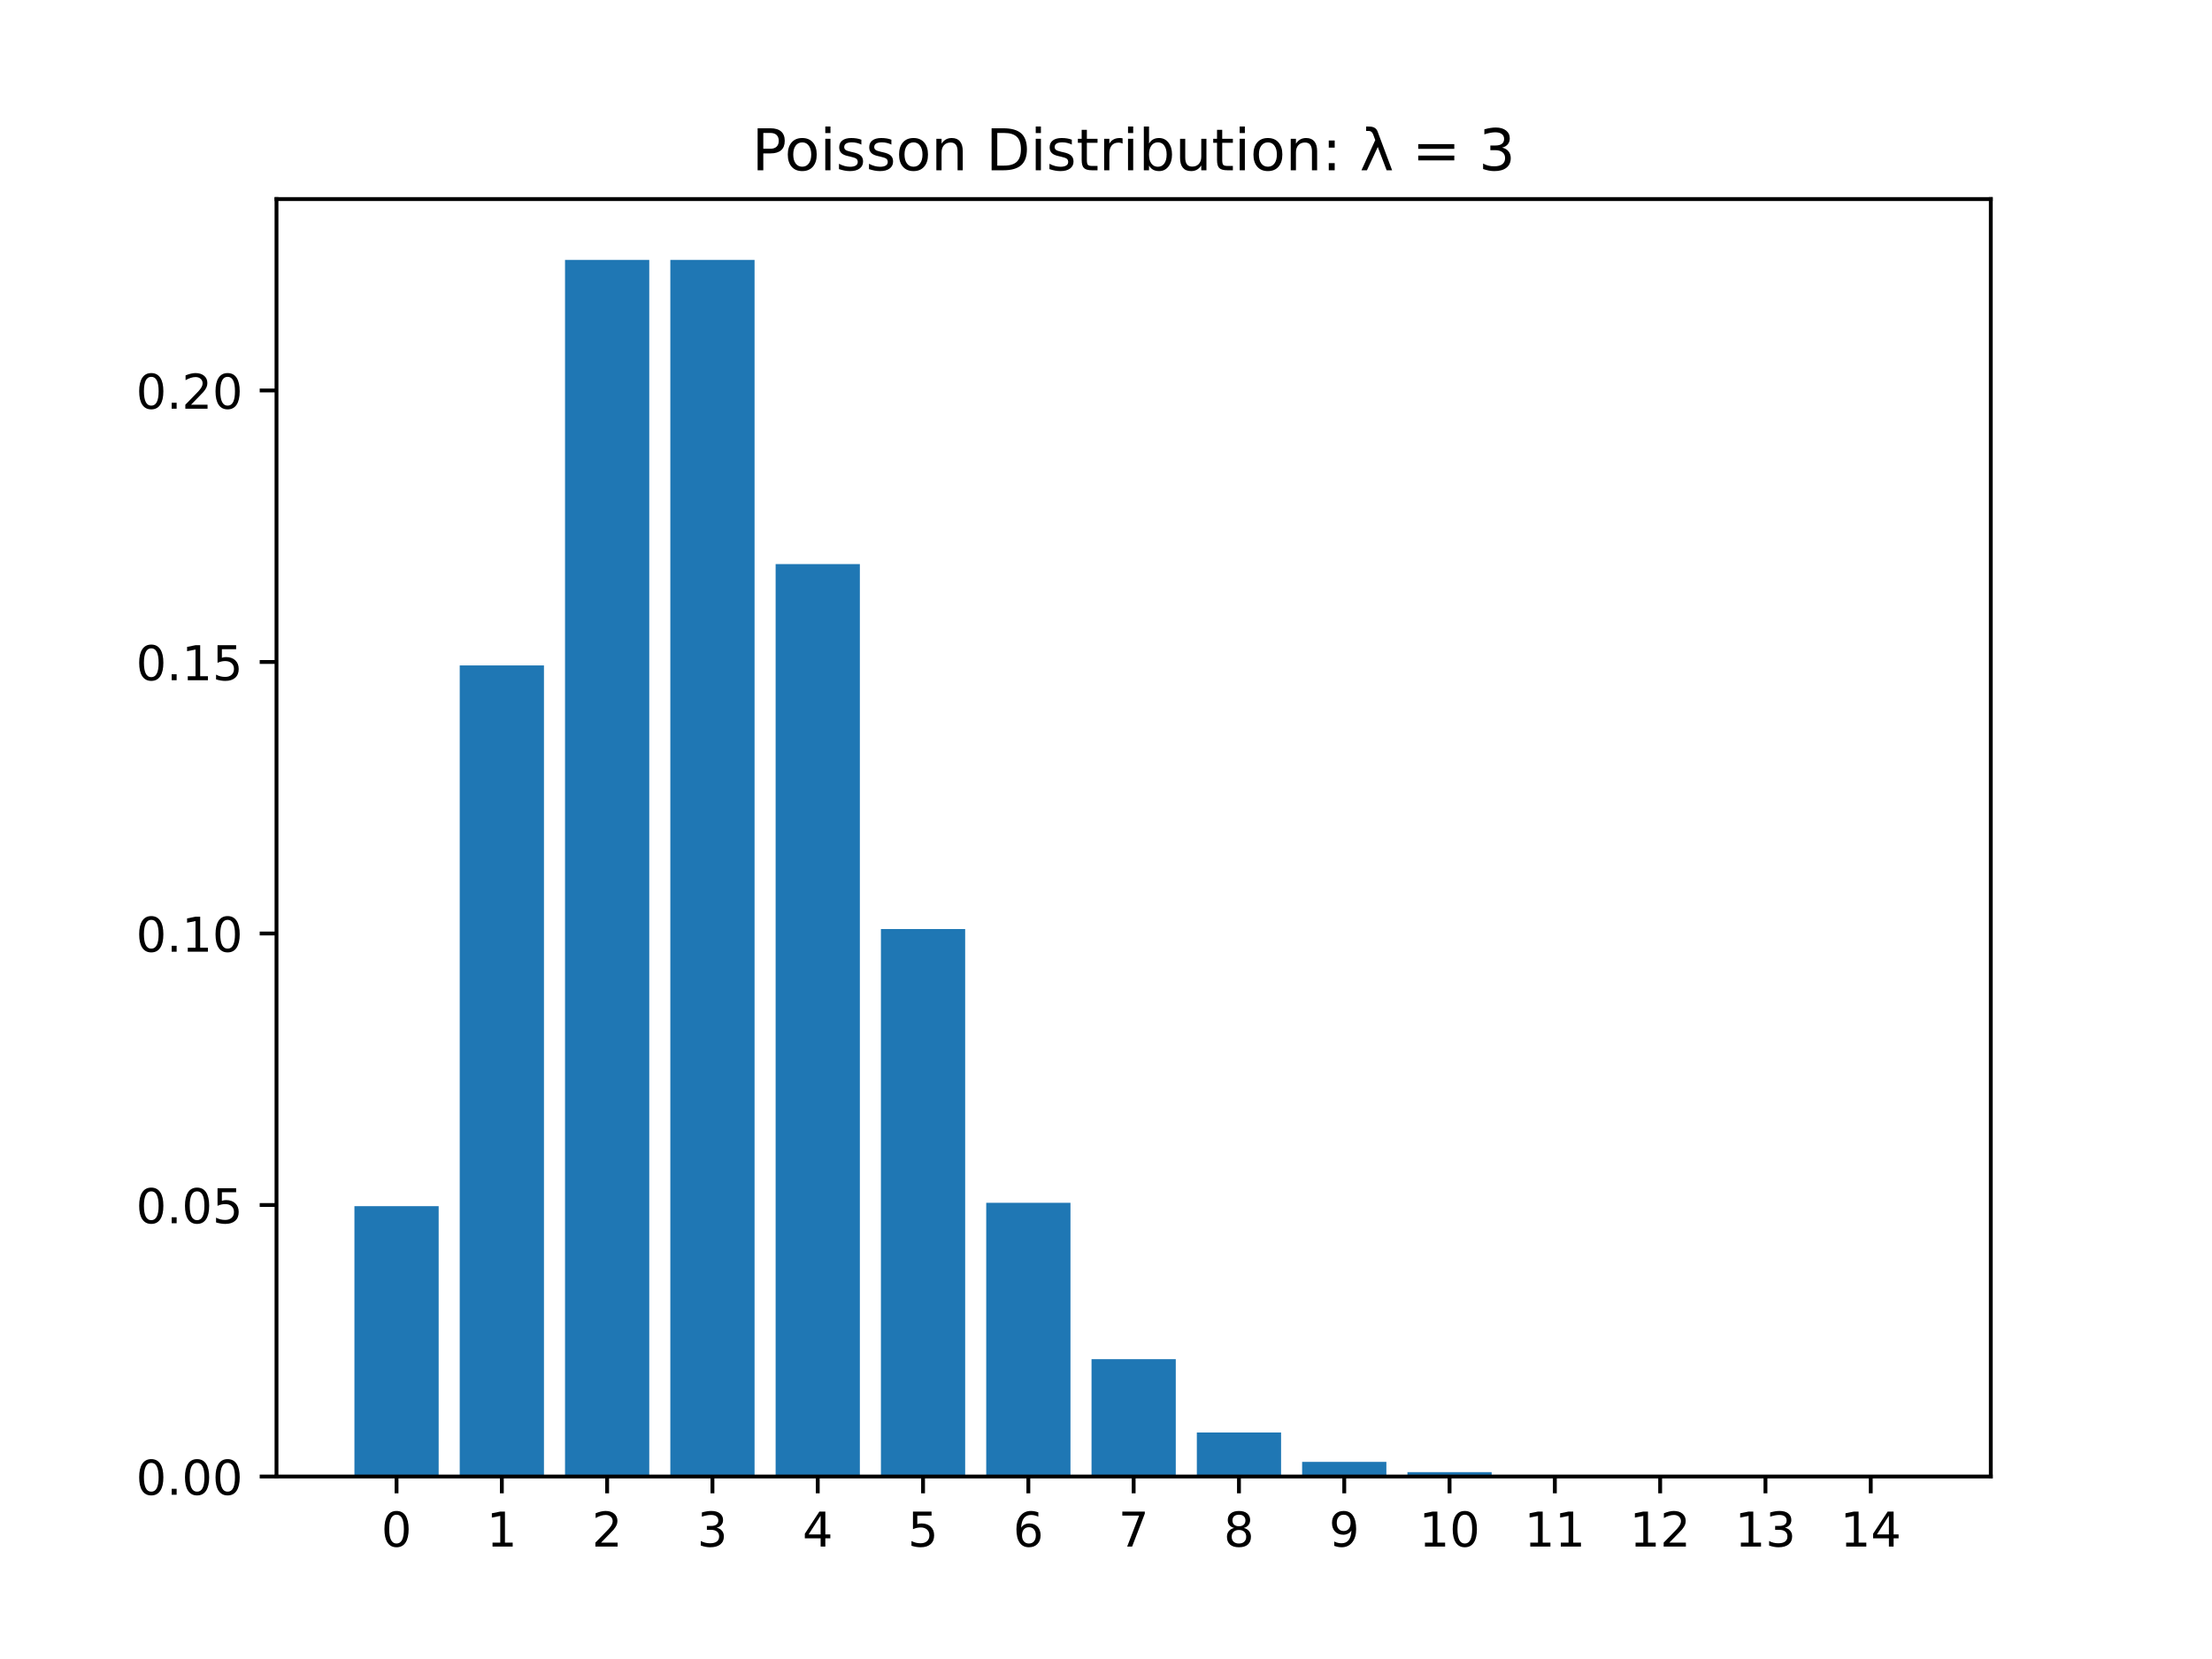 <svg height="345.6pt" stroke-linejoin="round" viewBox="0 0 460.8 345.6" width="460.8pt" xmlns="http://www.w3.org/2000/svg" xmlns:xlink="http://www.w3.org/1999/xlink"><defs stroke-linejoin="round"><clipPath id="a" stroke-linejoin="round"><path d="m57.6 41.472h357.12v266.112h-357.12z"/></clipPath><path id="b" d="m0 0v3.5" stroke="#000" stroke-linejoin="round" stroke-width=".8"/><path id="c" d="m31.781 66.406q-7.609 0-11.453-7.5-3.828-7.484-3.828-22.531 0-14.984 3.828-22.484 3.844-7.5 11.453-7.5 7.672 0 11.5 7.5 3.844 7.5 3.844 22.484 0 15.047-3.844 22.531-3.828 7.5-11.5 7.5zm0 7.812q12.266 0 18.734-9.703 6.469-9.688 6.469-28.141 0-18.406-6.469-28.109-6.469-9.688-18.734-9.688-12.25 0-18.719 9.688-6.469 9.703-6.469 28.109 0 18.453 6.469 28.141 6.469 9.703 18.719 9.703z" stroke-linejoin="round"/><path id="d" d="m12.406 8.297h16.109v55.625l-17.531-3.516v8.984l17.438 3.516h9.859v-64.609h16.109v-8.297h-41.984z" stroke-linejoin="round"/><path id="e" d="m19.188 8.297h34.422v-8.297h-46.281v8.297q5.609 5.812 15.297 15.594 9.703 9.797 12.188 12.641 4.734 5.312 6.609 9 1.891 3.688 1.891 7.25 0 5.812-4.078 9.469-4.078 3.672-10.625 3.672-4.641 0-9.797-1.609-5.141-1.609-11-4.891v9.969q5.953 2.391 11.125 3.609 5.188 1.219 9.484 1.219 11.328 0 18.062-5.672 6.734-5.656 6.734-15.125 0-4.5-1.688-8.531-1.672-4.016-6.125-9.484-1.219-1.422-7.766-8.188-6.531-6.766-18.453-18.922z" stroke-linejoin="round"/><path id="f" d="m40.578 39.312q7.078-1.516 11.047-6.312 3.984-4.781 3.984-11.812 0-10.781-7.422-16.703-7.422-5.906-21.094-5.906-4.578 0-9.438.906-4.859.906-10.031 2.719v9.516q4.094-2.391 8.969-3.609 4.891-1.219 10.219-1.219 9.266 0 14.125 3.656 4.859 3.656 4.859 10.641 0 6.453-4.516 10.078-4.516 3.641-12.562 3.641h-8.5v8.109h8.891q7.266 0 11.125 2.906 3.859 2.906 3.859 8.375 0 5.609-3.984 8.609-3.969 3.016-11.391 3.016-4.062 0-8.703-.891-4.641-.875-10.203-2.719v8.781q5.625 1.562 10.531 2.344 4.906.781 9.25.781 11.234 0 17.766-5.109 6.547-5.094 6.547-13.781 0-6.062-3.469-10.234-3.469-4.172-9.859-5.781z" stroke-linejoin="round"/><path id="g" d="m37.797 64.312-24.906-38.922h24.906zm-2.594 8.594h12.406v-47.516h10.406v-8.203h-10.406v-17.188h-9.812v17.188h-32.906v9.516z" stroke-linejoin="round"/><path id="h" d="m10.797 72.906h38.719v-8.312h-29.688v-17.859q2.141.734 4.281 1.094 2.156.359 4.312.359 12.203 0 19.328-6.688 7.141-6.688 7.141-18.109 0-11.766-7.328-18.297-7.328-6.516-20.656-6.516-4.594 0-9.359.781-4.75.781-9.828 2.344v9.922q4.391-2.391 9.078-3.562 4.688-1.172 9.906-1.172 8.453 0 13.375 4.438 4.938 4.438 4.938 12.062 0 7.609-4.938 12.047-4.922 4.453-13.375 4.453-3.953 0-7.891-.875-3.922-.875-8.016-2.734z" stroke-linejoin="round"/><path id="i" d="m0 0h-3.5" stroke="#000" stroke-linejoin="round" stroke-width=".8"/><path id="j" d="m10.688 12.406h10.312v-12.406h-10.312z" stroke-linejoin="round"/><path id="k" d="m30.609 48.391q-7.219 0-11.422-5.641-4.203-5.641-4.203-15.453 0-9.812 4.172-15.453 4.188-5.641 11.453-5.641 7.188 0 11.375 5.656 4.203 5.672 4.203 15.438 0 9.719-4.203 15.406-4.188 5.688-11.375 5.688zm0 7.609q11.719 0 18.406-7.625 6.703-7.609 6.703-21.078 0-13.422-6.703-21.078-6.688-7.641-18.406-7.641-11.766 0-18.438 7.641-6.656 7.656-6.656 21.078 0 13.469 6.656 21.078 6.672 7.625 18.438 7.625z" stroke-linejoin="round"/><path id="l" d="m9.422 54.688h8.984v-54.688h-8.984zm0 21.297h8.984v-11.391h-8.984z" stroke-linejoin="round"/><path id="m" d="m44.281 53.078v-8.5q-3.797 1.953-7.906 2.922-4.094.984-8.5.984-6.688 0-10.031-2.047-3.344-2.047-3.344-6.156 0-3.125 2.391-4.906 2.391-1.781 9.625-3.391l3.078-.688q9.562-2.047 13.594-5.781 4.031-3.734 4.031-10.422 0-7.625-6.031-12.078-6.031-4.438-16.578-4.438-4.391 0-9.156.859-4.766.859-10.031 2.562v9.281q4.984-2.594 9.812-3.891 4.828-1.281 9.578-1.281 6.344 0 9.75 2.172 3.422 2.172 3.422 6.125 0 3.656-2.469 5.609-2.453 1.953-10.812 3.766l-3.125.734q-8.344 1.75-12.062 5.391-3.703 3.641-3.703 9.984 0 7.719 5.469 11.906 5.469 4.203 15.531 4.203 4.969 0 9.359-.734 4.406-.719 8.109-2.188z" stroke-linejoin="round"/><path id="n" d="m54.891 33.016v-33.016h-8.984v32.719q0 7.766-3.031 11.609-3.031 3.859-9.078 3.859-7.281 0-11.484-4.641-4.203-4.625-4.203-12.641v-30.906h-9.031v54.688h9.031v-8.5q3.234 4.938 7.594 7.375 4.375 2.438 10.094 2.438 9.422 0 14.25-5.828 4.844-5.828 4.844-17.156z" stroke-linejoin="round"/><path id="o" d="m18.312 70.219v-15.531h18.5v-6.984h-18.5v-29.688q0-6.688 1.828-8.594 1.828-1.906 7.453-1.906h9.219v-7.516h-9.219q-10.406 0-14.359 3.875-3.953 3.891-3.953 14.141v29.688h-6.594v6.984h6.594v15.531z" stroke-linejoin="round"/></defs><g stroke-linejoin="round"><path d="m0 345.6h460.8v-345.6h-460.8z" fill="#fff"/><g><g stroke-linejoin="round"><path d="m57.6 307.584h357.12v-266.112h-357.12z" fill="#fff"/><path clip-path="url(#a)" d="m73.833 307.584h17.549v-56.32h-17.549z" fill="#1f77b4"/><path clip-path="url(#a)" d="m95.769 307.584h17.549v-168.96h-17.549z" fill="#1f77b4"/><path clip-path="url(#a)" d="m117.705 307.584h17.549v-253.44h-17.549z" fill="#1f77b4"/><path clip-path="url(#a)" d="m139.641 307.584h17.549v-253.44h-17.549z" fill="#1f77b4"/><path clip-path="url(#a)" d="m161.577 307.584h17.549v-190.08h-17.549z" fill="#1f77b4"/><path clip-path="url(#a)" d="m183.513 307.584h17.549v-114.048h-17.549z" fill="#1f77b4"/><path clip-path="url(#a)" d="m205.449 307.584h17.549v-57.024h-17.549z" fill="#1f77b4"/><path clip-path="url(#a)" d="m227.386 307.584h17.549v-24.439h-17.549z" fill="#1f77b4"/><path clip-path="url(#a)" d="m249.322 307.584h17.549v-9.165h-17.549z" fill="#1f77b4"/><path clip-path="url(#a)" d="m271.258 307.584h17.549v-3.055h-17.549z" fill="#1f77b4"/><path clip-path="url(#a)" d="m293.194 307.584h17.549v-.916h-17.549z" fill="#1f77b4"/><path clip-path="url(#a)" d="m315.13 307.584h17.549v-.25h-17.549z" fill="#1f77b4"/><path clip-path="url(#a)" d="m337.066 307.584h17.549v-.062h-17.549z" fill="#1f77b4"/><path clip-path="url(#a)" d="m359.002 307.584h17.549v-.014h-17.549z" fill="#1f77b4"/><path clip-path="url(#a)" d="m380.938 307.584h17.549v-.003h-17.549z" fill="#1f77b4"/><g><g><use stroke="#000" stroke-width=".8" x="82.607" xlink:href="#b" y="307.584"/><use transform="matrix(.1 0 0 -.1 79.426 322.182)" xlink:href="#c"/></g><g><use stroke="#000" stroke-width=".8" x="104.543" xlink:href="#b" y="307.584"/><use transform="matrix(.1 0 0 -.1 101.362 322.182)" xlink:href="#d"/></g><g><use stroke="#000" stroke-width=".8" x="126.479" xlink:href="#b" y="307.584"/><use transform="matrix(.1 0 0 -.1 123.298 322.182)" xlink:href="#e"/></g><g><use stroke="#000" stroke-width=".8" x="148.416" xlink:href="#b" y="307.584"/><use transform="matrix(.1 0 0 -.1 145.234 322.182)" xlink:href="#f"/></g><g><use stroke="#000" stroke-width=".8" x="170.352" xlink:href="#b" y="307.584"/><use transform="matrix(.1 0 0 -.1 167.17 322.182)" xlink:href="#g"/></g><g><use stroke="#000" stroke-width=".8" x="192.288" xlink:href="#b" y="307.584"/><use transform="matrix(.1 0 0 -.1 189.107 322.182)" xlink:href="#h"/></g><g><use stroke="#000" stroke-width=".8" x="214.224" xlink:href="#b" y="307.584"/><path d="m33.016 40.375q-6.641 0-10.531-4.547-3.875-4.531-3.875-12.438 0-7.859 3.875-12.438 3.891-4.562 10.531-4.562 6.641 0 10.516 4.562 3.875 4.578 3.875 12.438 0 7.906-3.875 12.438-3.875 4.547-10.516 4.547zm19.578 30.922v-8.984q-3.719 1.75-7.5 2.672-3.781.938-7.5.938-9.766 0-14.922-6.594-5.141-6.594-5.875-19.922 2.875 4.25 7.219 6.516 4.359 2.266 9.578 2.266 10.984 0 17.359-6.672 6.375-6.656 6.375-18.125 0-11.234-6.641-18.031-6.641-6.781-17.672-6.781-12.656 0-19.344 9.688-6.688 9.703-6.688 28.109 0 17.281 8.203 27.562 8.203 10.281 22.016 10.281 3.719 0 7.5-.734 3.781-.734 7.891-2.188z" transform="matrix(.1 0 0 -.1 211.043 322.182)"/></g><g><use stroke="#000" stroke-width=".8" x="236.16" xlink:href="#b" y="307.584"/><path d="m8.203 72.906h46.875v-4.203l-26.469-68.703h-10.297l24.906 64.594h-35.016z" transform="matrix(.1 0 0 -.1 232.979 322.182)"/></g><g><use stroke="#000" stroke-width=".8" x="258.096" xlink:href="#b" y="307.584"/><path d="m31.781 34.625q-7.031 0-11.062-3.766-4.016-3.766-4.016-10.344 0-6.594 4.016-10.359 4.031-3.766 11.062-3.766 7.031 0 11.078 3.781 4.062 3.797 4.062 10.344 0 6.578-4.031 10.344-4.016 3.766-11.109 3.766zm-9.859 4.188q-6.344 1.562-9.891 5.906-3.531 4.359-3.531 10.609 0 8.734 6.219 13.812 6.234 5.078 17.062 5.078 10.891 0 17.094-5.078 6.203-5.078 6.203-13.812 0-6.25-3.547-10.609-3.531-4.344-9.828-5.906 7.125-1.656 11.094-6.5 3.984-4.828 3.984-11.797 0-10.609-6.469-16.281-6.469-5.656-18.531-5.656-12.047 0-18.531 5.656-6.469 5.672-6.469 16.281 0 6.969 4 11.797 4.016 4.844 11.141 6.5zm-3.609 15.578q0-5.656 3.531-8.828 3.547-3.172 9.938-3.172 6.359 0 9.938 3.172 3.594 3.172 3.594 8.828 0 5.672-3.594 8.844-3.578 3.172-9.938 3.172-6.391 0-9.938-3.172-3.531-3.172-3.531-8.844z" transform="matrix(.1 0 0 -.1 254.915 322.182)"/></g><g><use stroke="#000" stroke-width=".8" x="280.032" xlink:href="#b" y="307.584"/><path d="m10.984 1.516v8.984q3.719-1.766 7.516-2.688 3.812-.922 7.484-.922 9.766 0 14.906 6.562 5.156 6.562 5.891 19.953-2.828-4.203-7.188-6.453-4.344-2.25-9.609-2.25-10.938 0-17.312 6.609-6.375 6.625-6.375 18.109 0 11.219 6.641 18 6.641 6.797 17.672 6.797 12.656 0 19.312-9.703 6.672-9.688 6.672-28.141 0-17.234-8.188-27.516-8.172-10.281-21.984-10.281-3.719 0-7.531.734-3.797.734-7.906 2.203zm19.625 30.906q6.641 0 10.516 4.531 3.891 4.547 3.891 12.469 0 7.859-3.891 12.422-3.875 4.562-10.516 4.562-6.641 0-10.516-4.562-3.875-4.562-3.875-12.422 0-7.922 3.875-12.469 3.875-4.531 10.516-4.531z" transform="matrix(.1 0 0 -.1 276.851 322.182)"/></g><g><use stroke="#000" stroke-width=".8" x="301.968" xlink:href="#b" y="307.584"/><g transform="matrix(.1 0 0 -.1 295.606 322.182)"><use xlink:href="#d"/><use x="63.623" xlink:href="#c"/></g></g><g><use stroke="#000" stroke-width=".8" x="323.904" xlink:href="#b" y="307.584"/><g transform="matrix(.1 0 0 -.1 317.542 322.182)"><use xlink:href="#d"/><use x="63.623" xlink:href="#d"/></g></g><g><use stroke="#000" stroke-width=".8" x="345.841" xlink:href="#b" y="307.584"/><g transform="matrix(.1 0 0 -.1 339.478 322.182)"><use xlink:href="#d"/><use x="63.623" xlink:href="#e"/></g></g><g><use stroke="#000" stroke-width=".8" x="367.777" xlink:href="#b" y="307.584"/><g transform="matrix(.1 0 0 -.1 361.414 322.182)"><use xlink:href="#d"/><use x="63.623" xlink:href="#f"/></g></g><g><use stroke="#000" stroke-width=".8" x="389.713" xlink:href="#b" y="307.584"/><g transform="matrix(.1 0 0 -.1 383.35 322.182)"><use xlink:href="#d"/><use x="63.623" xlink:href="#g"/></g></g></g><g><g><use stroke="#000" stroke-width=".8" x="57.6" xlink:href="#i" y="307.584"/><g transform="matrix(.1 0 0 -.1 28.334 311.383)"><use xlink:href="#c"/><use x="63.623" xlink:href="#j"/><use x="95.41" xlink:href="#c"/><use x="159.033" xlink:href="#c"/></g></g><g><use stroke="#000" stroke-width=".8" x="57.6" xlink:href="#i" y="251.023"/><g transform="matrix(.1 0 0 -.1 28.334 254.822)"><use xlink:href="#c"/><use x="63.623" xlink:href="#j"/><use x="95.41" xlink:href="#c"/><use x="159.033" xlink:href="#h"/></g></g><g><use stroke="#000" stroke-width=".8" x="57.6" xlink:href="#i" y="194.462"/><g transform="matrix(.1 0 0 -.1 28.334 198.261)"><use xlink:href="#c"/><use x="63.623" xlink:href="#j"/><use x="95.41" xlink:href="#d"/><use x="159.033" xlink:href="#c"/></g></g><g><use stroke="#000" stroke-width=".8" x="57.6" xlink:href="#i" y="137.901"/><g transform="matrix(.1 0 0 -.1 28.334 141.701)"><use xlink:href="#c"/><use x="63.623" xlink:href="#j"/><use x="95.41" xlink:href="#d"/><use x="159.033" xlink:href="#h"/></g></g><g><use stroke="#000" stroke-width=".8" x="57.6" xlink:href="#i" y="81.341"/><g transform="matrix(.1 0 0 -.1 28.334 85.14)"><use xlink:href="#c"/><use x="63.623" xlink:href="#j"/><use x="95.41" xlink:href="#e"/><use x="159.033" xlink:href="#c"/></g></g></g></g><path d="m57.6 307.584v-266.112" fill="none" stroke="#000" stroke-linecap="square" stroke-linejoin="miter" stroke-width=".8"/><path d="m414.72 307.584v-266.112" fill="none" stroke="#000" stroke-linecap="square" stroke-linejoin="miter" stroke-width=".8"/><path d="m57.6 307.584h357.12" fill="none" stroke="#000" stroke-linecap="square" stroke-linejoin="miter" stroke-width=".8"/><path d="m57.6 41.472h357.12" fill="none" stroke="#000" stroke-linecap="square" stroke-linejoin="miter" stroke-width=".8"/><g stroke-linejoin="round" transform="matrix(.12 0 0 -.12 156.649 35.472)"><path d="m19.672 64.797v-27.391h12.406q6.891 0 10.641 3.562 3.766 3.562 3.766 10.156 0 6.547-3.766 10.109-3.75 3.562-10.641 3.562zm-9.859 8.109h22.266q12.266 0 18.531-5.547 6.281-5.547 6.281-16.234 0-10.797-6.281-16.312-6.266-5.516-18.531-5.516h-12.406v-29.297h-9.859z"/><use x="56.678" xlink:href="#k"/><use x="117.859" xlink:href="#l"/><use x="145.643" xlink:href="#m"/><use x="197.742" xlink:href="#m"/><use x="249.842" xlink:href="#k"/><use x="311.023" xlink:href="#n"/><path d="m19.672 64.797v-56.688h11.922q15.094 0 22.094 6.828 7 6.844 7 21.594 0 14.641-7 21.453-7 6.812-22.094 6.812zm-9.859 8.109h20.266q21.188 0 31.094-8.812 9.922-8.812 9.922-27.562 0-18.859-9.969-27.703-9.953-8.828-31.047-8.828h-20.266z" transform="translate(406.189)"/><use x="483.191" xlink:href="#l"/><use x="510.975" xlink:href="#m"/><use x="563.074" xlink:href="#o"/><path d="m41.109 46.297q-1.516.875-3.297 1.281-1.781.422-3.922.422-7.625 0-11.703-4.953-4.078-4.953-4.078-14.234v-28.812h-9.031v54.688h9.031v-8.5q2.844 4.984 7.375 7.391 4.547 2.422 11.047 2.422.922 0 2.047-.125 1.125-.109 2.484-.359z" transform="translate(602.283)"/><use x="643.396" xlink:href="#l"/><path d="m48.688 27.297q0 9.906-4.078 15.547-4.078 5.641-11.203 5.641-7.141 0-11.219-5.641-4.078-5.641-4.078-15.547 0-9.906 4.078-15.547 4.078-5.641 11.219-5.641 7.125 0 11.203 5.641 4.078 5.641 4.078 15.547zm-30.578 19.094q2.844 4.875 7.156 7.234 4.328 2.375 10.328 2.375 9.969 0 16.188-7.906 6.234-7.906 6.234-20.797 0-12.891-6.234-20.812-6.219-7.906-16.188-7.906-6 0-10.328 2.375-4.312 2.375-7.156 7.25v-8.203h-9.031v75.984h9.031z" transform="translate(671.18)"/><path d="m8.5 21.578v33.109h8.984v-32.766q0-7.766 3.016-11.656 3.031-3.875 9.094-3.875 7.266 0 11.484 4.641 4.234 4.641 4.234 12.656v31h8.984v-54.688h-8.984v8.406q-3.266-4.984-7.594-7.406-4.312-2.422-10.031-2.422-9.422 0-14.312 5.859-4.875 5.859-4.875 17.141z" transform="translate(734.656)"/><use x="798.035" xlink:href="#o"/><use x="837.244" xlink:href="#l"/><use x="865.027" xlink:href="#k"/><use x="926.209" xlink:href="#n"/><path d="m11.719 12.406h10.297v-12.406h-10.297zm0 39.297h10.297v-12.391h-10.297z" transform="translate(989.588)"/><path d="m30.953 67.438 25.25-67.438h-9.516l-15.344 40.438-18.844-40.438h-9.516l23.969 52.438-3.609 9.672q-2.297 6.156-7.516 6.156h-4.688v7.719l5.703-.109q11.031-.141 14.109-8.438z" transform="translate(1055.066)"/><path d="m10.594 45.406h62.594v-8.203h-62.594zm0-19.922h62.594v-8.297h-62.594z" transform="translate(1146.033)"/><use x="1261.609" xlink:href="#f"/></g></g></g></svg>